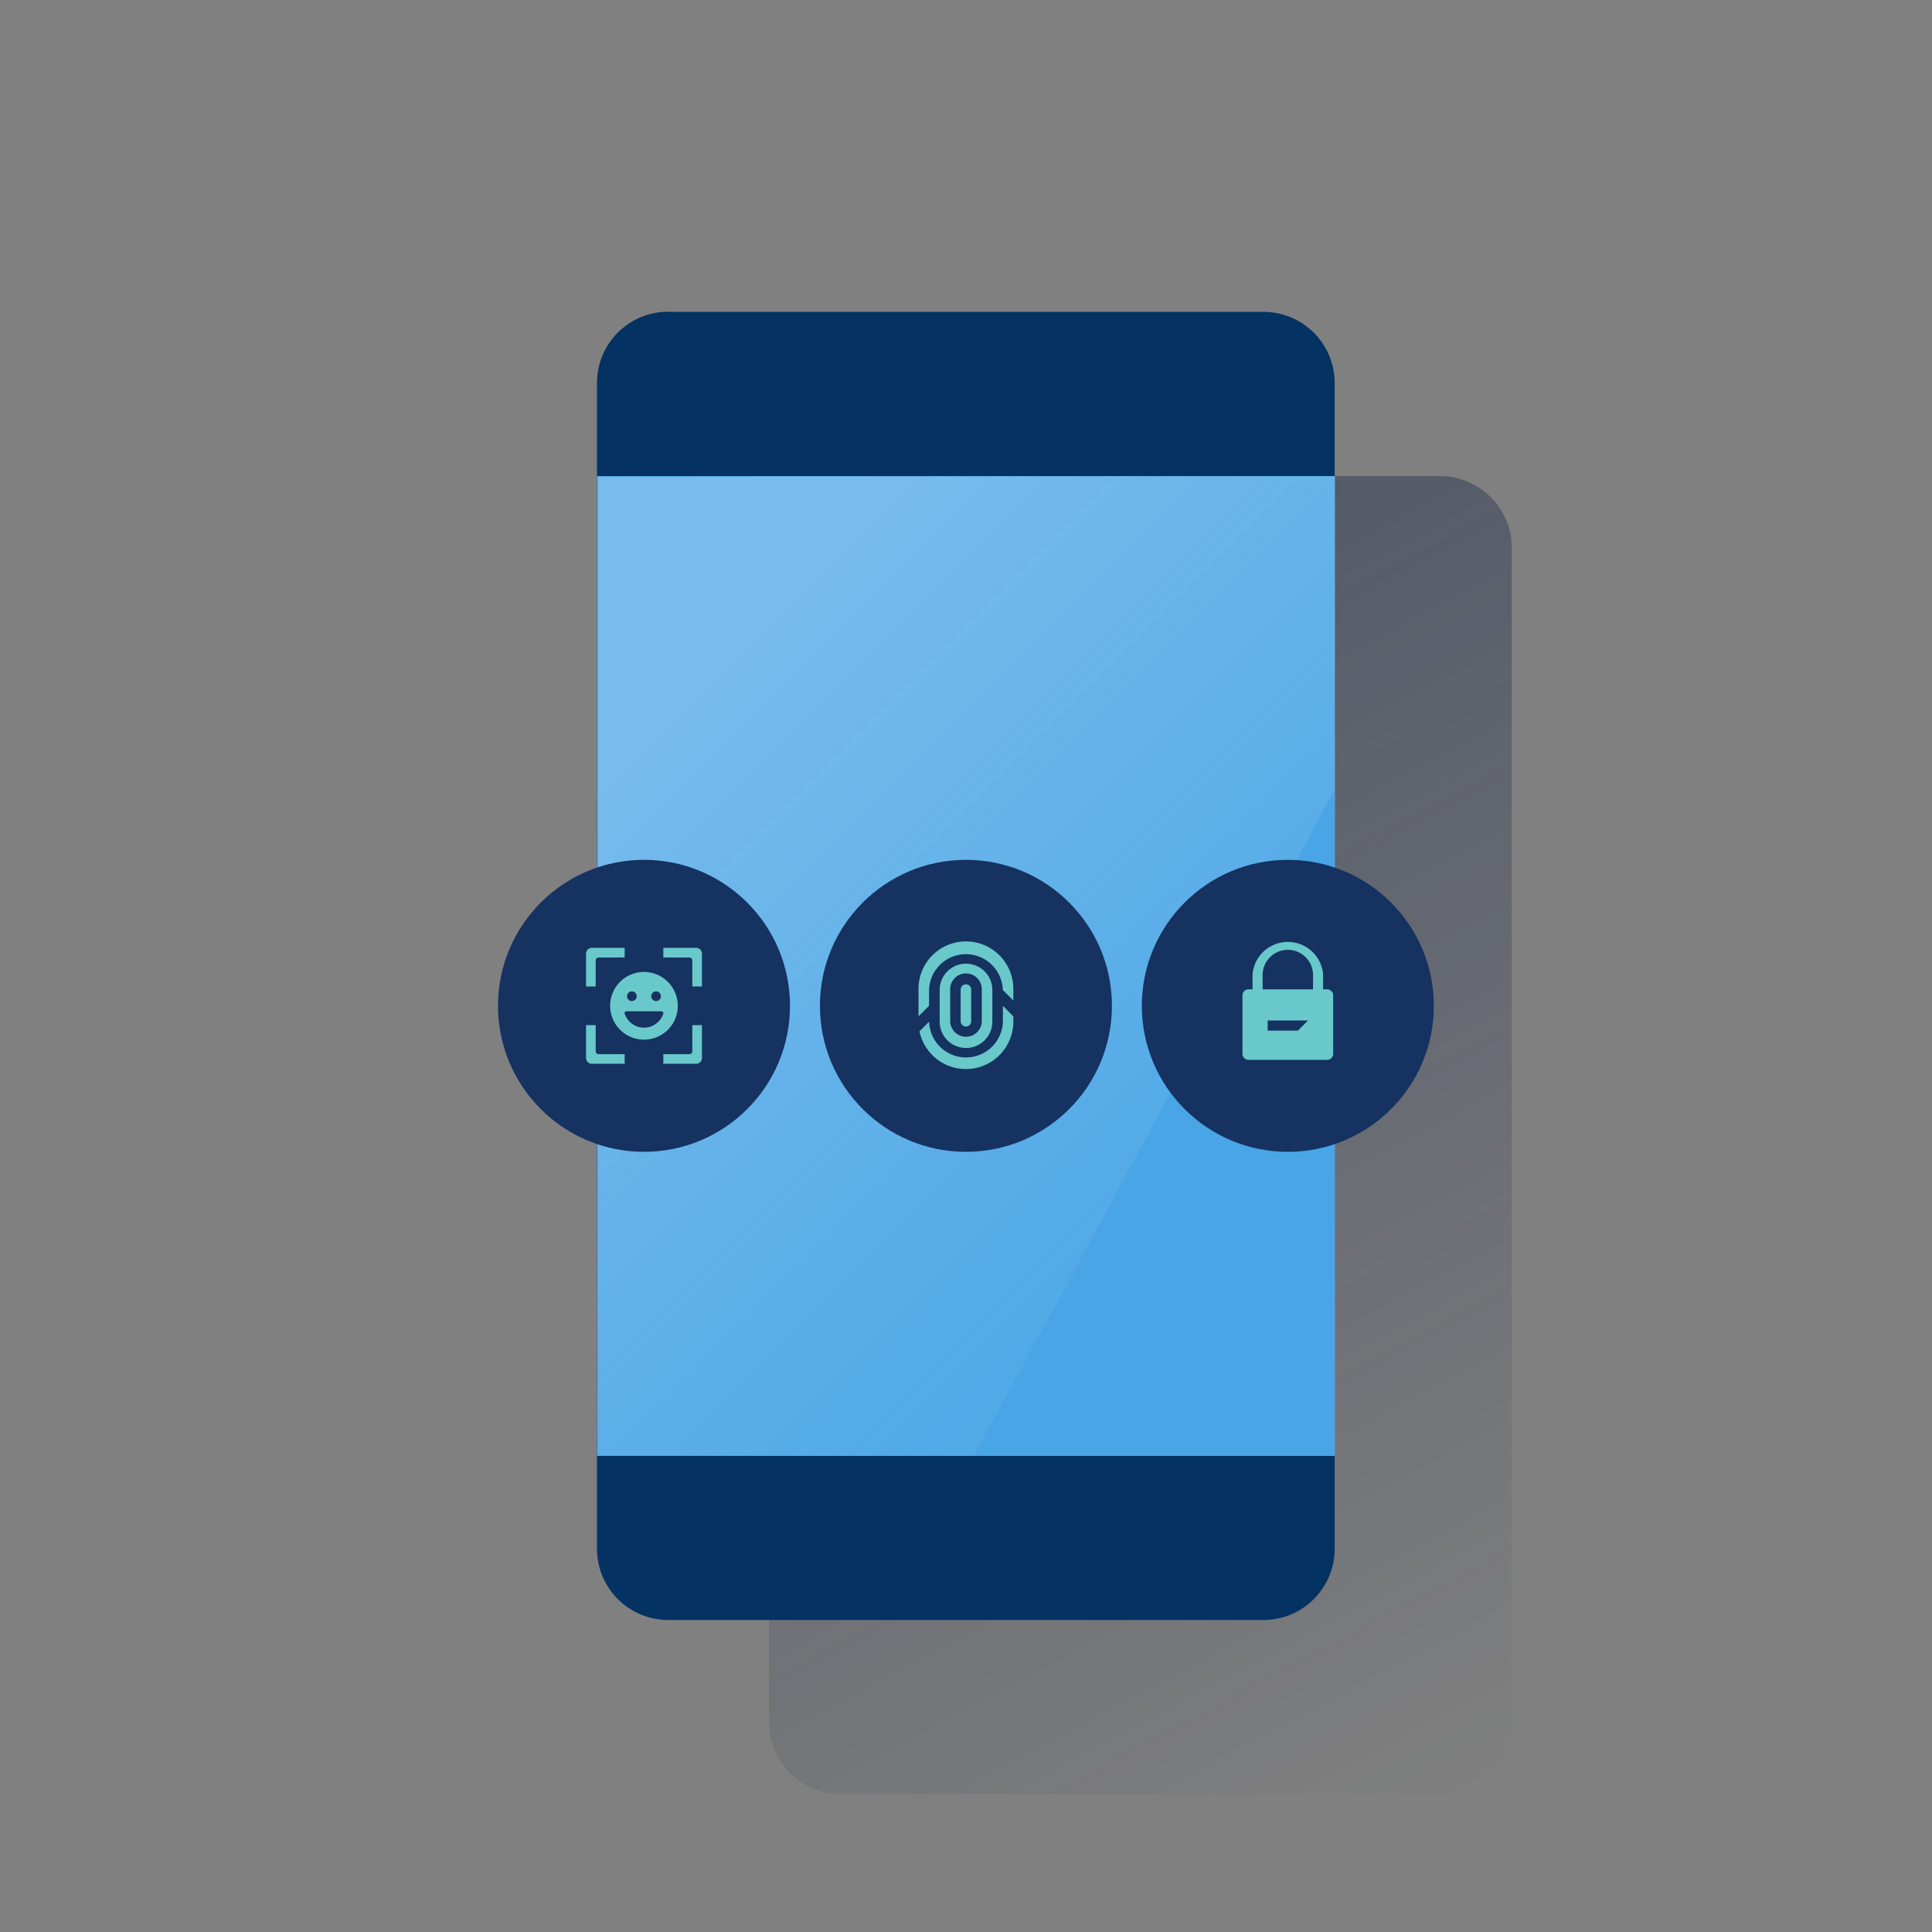 <svg id="Capa_1" data-name="Capa 1" xmlns="http://www.w3.org/2000/svg" xmlns:xlink="http://www.w3.org/1999/xlink" viewBox="0 0 600 600"><rect x="0" y="0" width="600" height="600" fill="#808080" stroke="none"/><defs><style>.cls-1{fill:url(#Degradado_sin_nombre);}.cls-2{fill:none;}.cls-3{fill:#043263;}.cls-4{fill:#49a5e6;}.cls-5{opacity:0.5;isolation:isolate;fill:url(#Degradado_sin_nombre_2);}.cls-6{fill:#153260;}.cls-7,.cls-8{fill:#69c8ca;}.cls-8{fill-rule:evenodd;}</style><linearGradient id="Degradado_sin_nombre" x1="247.58" y1="8.09" x2="460.72" y2="408.96" gradientTransform="translate(0 144)" gradientUnits="userSpaceOnUse"><stop offset="0" stop-color="#192647"/><stop offset="0" stop-color="#192647" stop-opacity="0.5"/><stop offset="1" stop-color="#192647" stop-opacity="0"/></linearGradient><linearGradient id="Degradado_sin_nombre_2" x1="215.96" y1="71.76" x2="370.22" y2="226.02" gradientTransform="translate(0 144)" gradientUnits="userSpaceOnUse"><stop offset="0" stop-color="#fff" stop-opacity="0.5"/><stop offset="1" stop-color="#ecf7f8" stop-opacity="0.1"/></linearGradient></defs><title>access_method_dark</title><path class="cls-1" d="M261.1,147.85H447.2a22.32,22.32,0,0,1,22.3,22.31V534.89a22.32,22.32,0,0,1-22.3,22.31H261.1a22.32,22.32,0,0,1-22.3-22.31V170.16A22.32,22.32,0,0,1,261.1,147.85Z"/><rect class="cls-2" width="600" height="600"/><rect class="cls-2" width="600" height="600"/><path class="cls-3" d="M207.5,96.85H392.4A22.13,22.13,0,0,1,414.5,119V481a22.12,22.12,0,0,1-22.1,22.1H207.5A22.12,22.12,0,0,1,185.4,481V119a22.13,22.13,0,0,1,22.06-22.2h0Z"/><rect class="cls-4" x="185.4" y="147.85" width="229.2" height="304.3"/><polygon class="cls-5" points="185.7 148.05 185.7 451.95 302.5 452.15 414.5 245.15 414.5 147.85 185.7 148.05"/><circle class="cls-6" cx="200" cy="312.37" r="45.34"/><circle class="cls-6" cx="299.98" cy="312.37" r="45.34"/><circle class="cls-6" cx="399.95" cy="312.37" r="45.34"/><path class="cls-7" d="M194,294.36H183.8a1.82,1.82,0,0,0-1.8,1.8v10.21h3v-8.11a.92.92,0,0,1,.9-.9H194Z"/><path class="cls-7" d="M218,306.37V296.16a1.82,1.82,0,0,0-1.8-1.8H206v3h8.1a.92.92,0,0,1,.9.9v8.11Z"/><path class="cls-7" d="M206,330.37h10.2a1.82,1.82,0,0,0,1.8-1.8v-10.2h-3v8.1a.9.9,0,0,1-.9.9H206Z"/><path class="cls-7" d="M182,318.37v10.2a1.82,1.82,0,0,0,1.8,1.8H194v-3h-8.1a.9.9,0,0,1-.9-.9v-8.1Z"/><path class="cls-7" d="M210.5,312.37A10.51,10.51,0,1,0,200,322.87h0a10.49,10.49,0,0,0,10.5-10.48v0m-6.75-4.5a1.5,1.5,0,1,1-1.5,1.5,1.5,1.5,0,0,1,1.5-1.5m-7.51,0a1.5,1.5,0,1,1-1.5,1.5,1.5,1.5,0,0,1,1.5-1.5m9.76,6.9a6.31,6.31,0,0,1-12,0,.58.58,0,0,1,.4-.73h11a.58.58,0,0,1,.61.55v.2"/><path class="cls-7" d="M412.15,307.24H410.9v-4.71a11,11,0,0,0-21.91,0v4.71h-1.25a1.88,1.88,0,0,0-1.88,1.88h0v18.15a1.89,1.89,0,0,0,1.88,1.88h24.41a1.88,1.88,0,0,0,1.88-1.88h0V309.12a1.89,1.89,0,0,0-1.88-1.88m-9.07,12.82h-9.39v-3.13h12.52Zm4.69-12.82H392.12v-4.71a7.83,7.83,0,0,1,15.65,0Z"/><path class="cls-8" d="M298.34,307.46a1.64,1.64,0,0,1,3.27-.26,1.13,1.13,0,0,1,0,.26v9.82a1.64,1.64,0,0,1-3.27,0Z"/><path class="cls-8" d="M300,299.28a8.18,8.18,0,0,0-8.18,8.18v9.82a8.18,8.18,0,0,0,16.36,0v-9.82a8.18,8.18,0,0,0-8.18-8.18m4.9,18a4.91,4.91,0,0,1-9.81,0v-9.82a4.91,4.91,0,1,1,9.81-.44,3.23,3.23,0,0,1,0,.44Z"/><path class="cls-8" d="M314.7,315.64v1.64a14.73,14.73,0,0,1-29.15,3l3-3a11.46,11.46,0,0,0,22.91,0v-4.91Z"/><path class="cls-8" d="M314.7,310.73v-3.25a14.73,14.73,0,1,0-29.45-.77c0,.26,0,.51,0,.77v8.16l3.27-3.27v-4.91a11.46,11.46,0,0,1,22.91,0Z"/></svg>